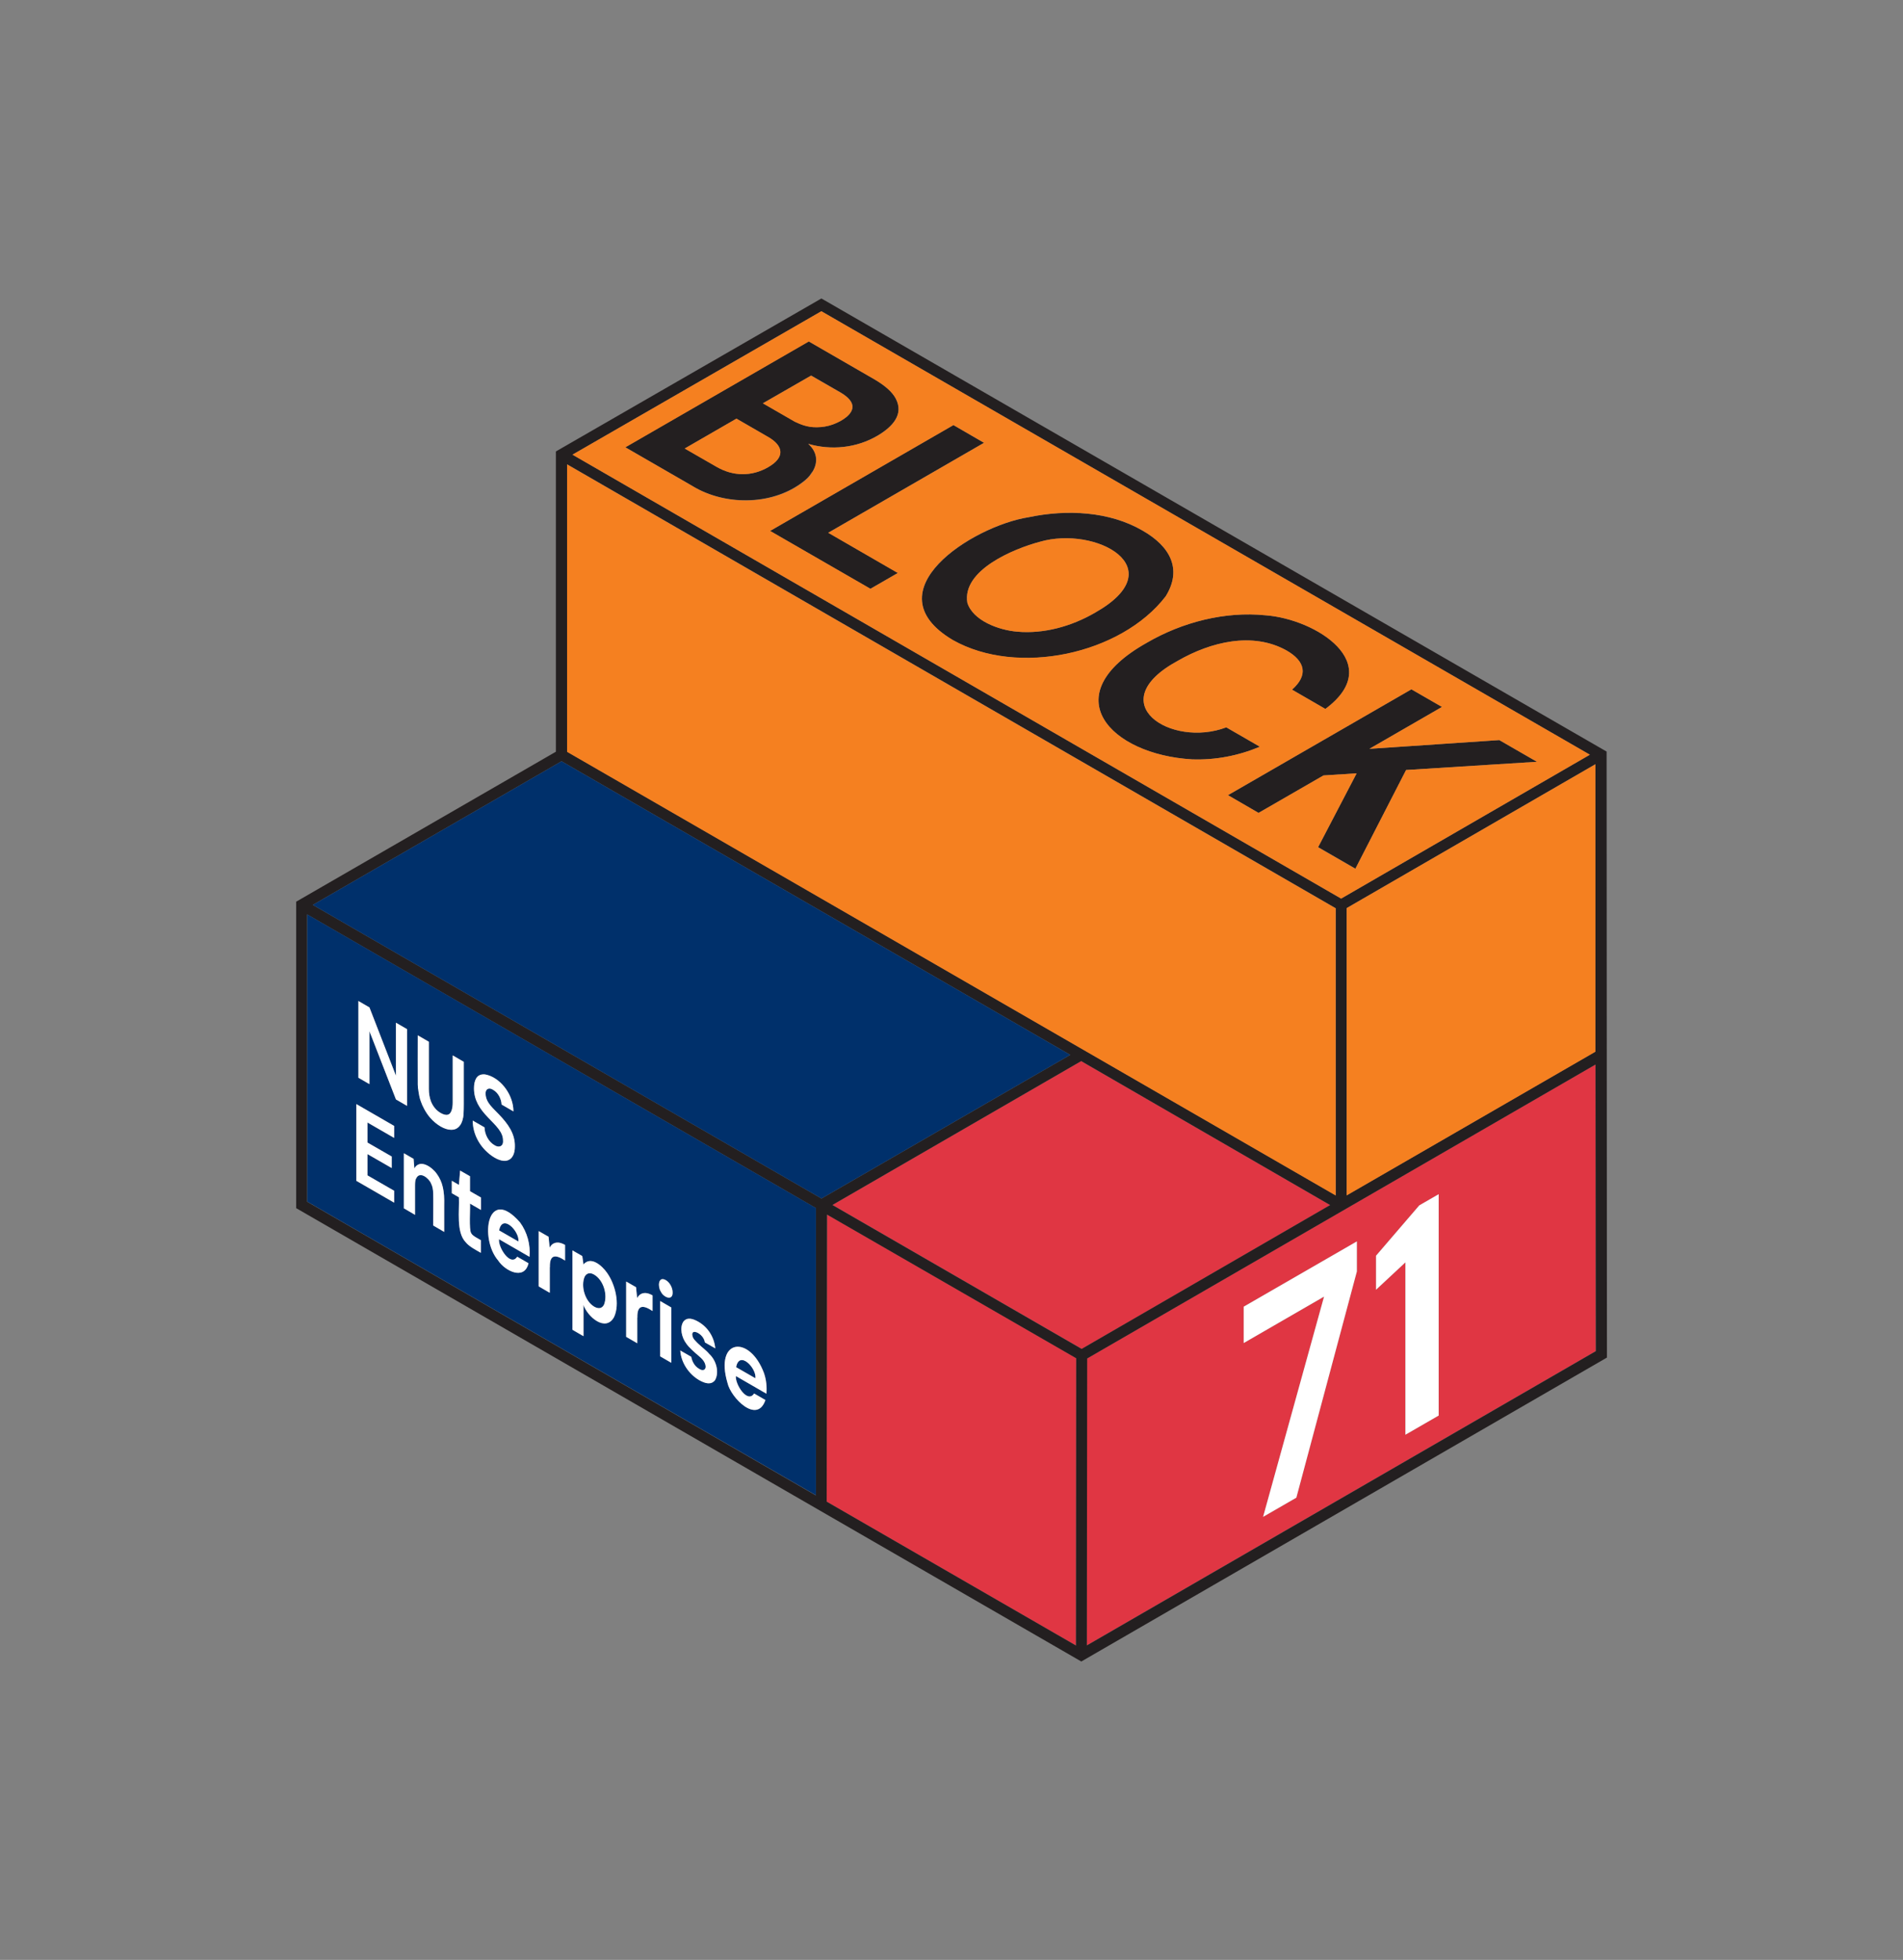 <?xml version="1.0" encoding="UTF-8"?>
<svg id="Layer_1" data-name="Layer 1" xmlns="http://www.w3.org/2000/svg" viewBox="0 0 171.68 176.82">
  <rect x="0" y="0" width="171.68" height="176.82" fill="#808080" stroke="none"/>
  <defs>
    <style>
      .cls-1 {
        fill: #231f20;
      }

      .cls-2 {
        fill: #fff;
      }

      .cls-3 {
        fill: #00306b;
      }

      .cls-4 {
        fill: none;
      }

      .cls-5 {
        fill: #e03643;
      }

      .cls-6 {
        fill: #f58020;
      }
    </style>
  </defs>
  <rect class="cls-4" width="171.68" height="176.82"/>
  <g>
    <path class="cls-5" d="M120.01,108.72l-22.42,12.98-22.49-12.99,22.44-12.98,22.46,12.99ZM75.15,109.89l-.54-.31h0s-.03,25.9-.03,25.9l22.49,12.98.02-25.93-22.48-12.96.54.31ZM143.93,96.04l-45.86,26.52-.03,25.89,45.92-26.55-.03-25.86ZM116.95,135.12l-3,1.73,5.5-19.87-7.25,4.19v-3.28s10.21-5.89,10.21-5.89v2.71s-5.46,20.41-5.46,20.41ZM129.79,127.71l-3,1.73v-15.55s-2.65,2.47-2.65,2.47v-3.08s3.9-4.53,3.9-4.53l1.76-1.01v19.97Z"/>
    <path class="cls-1" d="M144.93,67.8L74.35,27.07l-.25-.14-23.95,13.8v27.09s-23.43,13.53-23.43,13.53v27.65l70.83,40.9,47.42-27.42-.03-54.68ZM121.49,81.93l22.44-12.98v25.93l-.04.02-22.4,12.94v-25.91ZM74.1,28.08l69.33,40.01-22.44,12.98h0s0,0,0,0L51.65,41.02l22.45-12.94ZM120.5,81.93v25.91s-.01,0-.01,0h0s-69.33-40.02-69.33-40.02v-25.93s69.34,40.05,69.34,40.05ZM50.66,68.68l45.89,26.49-22.44,12.96-45.89-26.49,22.44-12.96ZM73.59,134.91l-45.88-26.49v-25.92l45.89,26.49v25.91ZM97.07,148.46l-22.49-12.98.03-25.9h0s0,0,0,0l22.48,12.96-.02,25.93ZM75.1,108.71l22.44-12.98,22.46,12.99-22.42,12.98-22.49-12.99ZM98.05,148.45l.03-25.89,45.86-26.52.03,25.86-45.92,26.55ZM73.29,42.57c.56-.91.4-1.84-.38-2.53,2.06.6,4.35.39,6.26-.74,1.38-.82,2.38-1.93,1.64-3.34-.32-.61-.98-1.19-1.98-1.77l-5.87-3.39-16.55,9.55,6.08,3.51c2.99,1.81,7.4,1.75,10.15-.55.36-.3.48-.52.64-.75ZM73.18,33.88l2.64,1.52c.74.43,1.1.88,1.09,1.3,0,.65-.84,1.25-1.77,1.59-.47.17-.98.25-1.43.25-.92.02-1.56-.3-2-.5l-2.88-1.66,4.35-2.5ZM69.3,42.15c-1.48.86-3.17.82-4.65-.04l-2.87-1.65,4.66-2.69,2.82,1.63c1.49.85,1.53,1.9.03,2.75ZM74.72,48.06l6.28,3.63-2.48,1.43-9.05-5.22,16.54-9.55,2.76,1.6-14.06,8.12ZM105.16,53.81c1.52-2.44.42-4.51-2.09-5.94-2.99-1.73-6.81-1.93-10.28-1.2-5.06.8-14.25,6.67-6.83,11.08,5.83,3.3,15.18,1.3,19.2-3.94ZM98.8,55.27c-2.15,1.25-4.64,1.93-7.02,1.72-1.71-.14-4.01-1.01-4.51-2.61-.49-2.93,4.14-4.86,6.54-5.5,5.05-1.47,12.12,2.35,4.99,6.39ZM113.66,67.37c-1.99.83-4.03,1.21-6.11,1.14-7.37-.43-12.52-5.79-4.09-10.52,3.21-1.87,7.07-2.85,10.7-2.48,4.53.33,10.94,4.34,5.41,8.45l-3.01-1.74c1.48-1.3,1.21-2.57-.52-3.55-3.04-1.68-6.8-.77-9.77.94-7.01,3.8-.63,7.91,4.36,6.01l3.03,1.75ZM118.91,76.44l3.48-6.67-2.99.19-5.86,3.38-2.76-1.6,16.55-9.55,2.76,1.59-6.55,3.78,11.72-.79,3.4,1.96-11.81.74-4.57,8.9-3.38-1.95Z"/>
    <path class="cls-6" d="M73.7,38.55c-.92.02-1.56-.3-2-.5l-2.88-1.66,4.35-2.5,2.64,1.52c.74.43,1.1.88,1.09,1.3,0,.65-.84,1.25-1.77,1.59-.47.17-.98.25-1.43.25ZM69.26,39.4l-2.82-1.63-4.66,2.69,2.87,1.65c1.48.86,3.17.9,4.65.04,1.5-.85,1.46-1.9-.03-2.75ZM69.26,39.4l-2.82-1.63-4.66,2.69,2.87,1.65c1.48.86,3.17.9,4.65.04,1.5-.85,1.46-1.9-.03-2.75ZM120.5,81.97v25.88s-.01,0-.01,0l-69.33-40.02v-25.93s69.34,40.05,69.34,40.05v.03ZM143.93,68.96v25.93l-.04.02-22.4,12.94v-25.34s0-.53,0-.53v-.05l.5-.29,21.94-12.69ZM98.8,55.27c-2.15,1.25-4.64,1.93-7.02,1.72-1.71-.14-4.01-1.01-4.51-2.61-.49-2.93,4.14-4.86,6.54-5.5,5.05-1.47,12.12,2.35,4.99,6.39ZM74.1,28.08l-22.45,12.94,69.34,40.05h0s0,0,0,0l22.44-12.98L74.1,28.08ZM62.5,43.87l-6.08-3.51,16.55-9.55,5.87,3.39c1,.58,1.66,1.16,1.98,1.77.73,1.41-.26,2.52-1.64,3.34-1.91,1.12-4.2,1.34-6.26.74.78.69.95,1.62.38,2.53-.16.23-.28.45-.64.75-2.75,2.3-7.16,2.36-10.15.55ZM78.53,53.12l-9.05-5.22,16.54-9.55,2.76,1.6-14.06,8.12,6.28,3.63-2.48,1.43ZM85.96,57.74c-7.43-4.41,1.76-10.28,6.83-11.08,3.47-.73,7.3-.53,10.28,1.2,2.51,1.43,3.61,3.5,2.09,5.94-4.02,5.23-13.37,7.24-19.2,3.94ZM103.46,57.99c3.21-1.87,7.07-2.85,10.7-2.48,4.53.33,10.94,4.34,5.41,8.45l-3.01-1.74c1.48-1.3,1.21-2.57-.52-3.55-3.04-1.68-6.8-.77-9.77.94-7.01,3.8-.63,7.91,4.36,6.01l3.03,1.75c-1.99.83-4.03,1.21-6.11,1.14-7.37-.43-12.52-5.79-4.09-10.52ZM122.29,78.39l-3.38-1.95,3.48-6.67-2.99.19-5.86,3.38-2.76-1.6,16.55-9.55,2.76,1.59-6.55,3.78,11.72-.79,3.4,1.96-11.81.74-4.57,8.9ZM69.29,42.15c-.74.43-1.51.64-2.32.63-.8,0-1.58-.23-2.33-.66l-2.87-1.65,4.66-2.69,2.82,1.63c.75.43,1.13.89,1.14,1.38,0,.49-.36.94-1.1,1.37Z"/>
    <path class="cls-3" d="M46.77,112.01l-1.74-1c.28-1.56,1.86.09,1.74,1ZM53.61,117.89c.36.21.69.19.88-.18.35-.88-.04-2.22-.88-2.71-.35-.21-.68-.17-.87.19-.36.87.04,2.21.87,2.7ZM66.41,123.34l1.74,1c.12-.92-1.46-2.57-1.74-1ZM27.72,82.5l45.89,26.49v25.91s-45.89-26.49-45.89-26.49v-25.92ZM60.56,117.96l-1-.58v4.99s1,.58,1,.58v-4.99ZM65.64,124.77c.3,1.34,2.67,3.75,3.42,1.54l-1.02-.59c-.6.94-1.74-.85-1.64-1.58l2.75,1.59c.05-.63-.01-1.25-.22-1.86-1.3-3.48-4.47-3.1-3.29.89ZM63.66,123.29c0,.35-.3.4-.58.21-.4-.22-.64-.65-.72-1.09l-.99-.57c.07,1.09.77,2.14,1.73,2.69.51.28,1.04.44,1.4,0,.4-.68.15-1.77-.52-2.38-.25-.31-.66-.6-1-.93-.13-.13-.15-.14-.3-.31-.11-.12-.2-.25-.23-.49-.01-.44.49-.25.8.05.21.2.32.46.34.64l.94.54c-.1-1.01-.65-1.9-1.54-2.41-.5-.28-1-.43-1.34,0-.36.55-.14,1.45.26,1.97.22.34.76.81,1.16,1.15.17.15.56.46.59.93ZM59.62,116.52c.21.5,1.08.89,1.06.08,0-.42-.26-.91-.62-1.11-.7-.39-.73.63-.44,1.04ZM56.5,120.6l1,.58v-2.31c-.03-1.2.56-1.13,1.37-.59v-1.41c-.21-.12-.41-.19-.58-.21-.36-.03-.63.12-.81.45l-.1-.98-.89-.51v4.99ZM51.64,119.97l1,.58v-2.82c.34,1.04,1.99,2.5,2.76,1.09.54-1.18.11-2.93-.63-3.98-.46-.66-1.47-1.55-2.13-.76l-.11-.76-.89-.51v7.16ZM48.6,116.04l1,.58v-2.31c-.03-1.2.56-1.13,1.37-.59v-1.41c-.21-.12-.41-.19-.58-.21-.36-.03-.63.12-.81.45l-.1-.98-.89-.51v4.99ZM46.91,110.28c-2.94-3.36-3.68,1.44-1.97,3.44.63.96,2.37,1.82,2.74.25l-1.02-.59c-.6.94-1.74-.85-1.64-1.58l2.75,1.59c.1-1.09-.21-2.23-.86-3.11ZM45.39,102.93c.03.51-.38.66-.78.39-.55-.32-.88-.98-.9-1.61l-1.06-.61c-.01,1,.45,2.08,1.32,2.86.48.44,1.13.82,1.65.77.62-.09.83-.66.83-1.28.03-1.19-.65-2.08-1.42-2.89-.51-.55-1.19-1.06-1.22-1.85-.04-.47.31-.64.7-.37.44.25.72.82.74,1.31l1.07.62c0-1.43-1.04-2.88-2.29-3.27-.13-.04-.29-.08-.43-.07-.61.01-.84.56-.84,1.26,0,1.06.51,1.84,1.26,2.62.33.35.68.68.96,1.05.24.32.41.66.4,1.06ZM42.4,106.12l-.89-.51-.11,1.29-.64-.37v1.12l.64.37c.06,1.18-.27,3.15.62,4.06.31.39.93.7,1.36.95v-1.14c-.24-.15-.75-.38-.87-.63-.22-.3-.07-2.29-.11-2.67l.99.57v-1.12s-.99-.57-.99-.57v-1.35ZM37.7,97.88c0,.11.01.22.02.33.06.48.14.9.25,1.16.12.37.43,1,.85,1.48.54.61,1.28,1.07,1.87,1.07.32,0,.61-.08.87-.48.09-.14.24-.5.26-.95.03-.55.02-1.2.02-1.88,0-1.19,0-2.39,0-2.82l-1-.58v4.26c0,.51-.12.88-.3,1.02-.17.13-.4.1-.64-.01-.24-.11-.51-.3-.71-.57-.13-.17-.23-.35-.31-.55-.13-.34-.19-.73-.19-1.12v-4.26s-1-.58-1-.58c0,0-.01,4.22,0,4.48ZM37.34,104.55l-.88-.51v4.99s.99.58.99.58v-2.66c0-.3.03-.54.11-.64.32-.67,1.15,0,1.34.48.13.25.18.55.19.89.02.34,0,2.55,0,2.89l.99.58v-2.36c.04-1.35-.15-2.16-.66-2.87-.44-.63-1.53-1.39-2.03-.5l-.07-.85ZM32.33,90.31v6.92s1,.58,1,.58v-4.77s2.39,6.15,2.39,6.15l1,.58v-6.92s-1-.58-1-.58v4.78s-2.39-6.16-2.39-6.16l-1-.58ZM32.14,106.54l3.41,1.97v-1.08s-2.41-1.39-2.41-1.39v-1.92s2.19,1.26,2.19,1.26v-1.04s-2.19-1.26-2.19-1.26v-1.81l2.41,1.39v-1.08s-3.41-1.97-3.41-1.97v6.92ZM50.66,68.68l-22.44,12.96,45.89,26.49,22.44-12.96-45.89-26.49Z"/>
    <path class="cls-2" d="M112.2,117.89v3.28s7.25-4.19,7.25-4.19l-5.5,19.87,3-1.73,5.46-20.41v-2.71s-10.21,5.89-10.21,5.89ZM124.14,113.28v3.08s2.65-2.47,2.65-2.47v15.55s3-1.73,3-1.73v-19.97s-1.75,1.01-1.75,1.01l-3.89,4.53ZM44.61,103.32c-.55-.32-.88-.98-.9-1.61l-1.06-.61c-.01,1,.45,2.08,1.32,2.86.48.44,1.13.82,1.65.77.62-.09.83-.66.83-1.28.03-1.19-.65-2.08-1.42-2.89-.51-.55-1.19-1.06-1.22-1.85-.04-.47.31-.64.7-.37.44.25.72.82.74,1.31l1.07.62c0-1.43-1.04-2.88-2.29-3.27-.13-.04-.29-.08-.43-.07-.61.01-.84.56-.84,1.26,0,1.06.51,1.84,1.26,2.62.33.35.68.68.96,1.05.24.32.41.66.4,1.06.03.51-.38.66-.78.39ZM33.33,97.81v-4.77s2.39,6.15,2.39,6.15l1,.58v-6.92s-1-.58-1-.58v4.78s-2.39-6.16-2.39-6.16l-1-.58v6.92s1,.58,1,.58ZM37.72,98.22c.06.48.14.9.25,1.16.12.37.43,1,.85,1.48.54.61,1.28,1.07,1.87,1.07.32,0,.61-.08.87-.48.09-.14.24-.5.26-.95.03-.55.02-1.2.02-1.88,0-1.19,0-2.39,0-2.82l-1-.58v4.26c0,.51-.12.88-.3,1.02-.17.13-.4.1-.64-.01-.24-.11-.51-.3-.71-.57-.13-.17-.23-.35-.31-.55-.13-.34-.19-.73-.19-1.12v-4.26s-1-.58-1-.58c0,0-.01,4.22,0,4.48,0,.11.01.22.02.33ZM35.56,107.43l-2.41-1.39v-1.92s2.19,1.26,2.19,1.26v-1.04s-2.19-1.26-2.19-1.26v-1.81l2.41,1.39v-1.08s-3.41-1.97-3.41-1.97v6.92s3.41,1.97,3.41,1.97v-1.08ZM36.45,109.02l.99.58v-2.66c0-.3.03-.54.11-.64.32-.67,1.15,0,1.34.48.13.25.18.55.19.89.02.34,0,2.55,0,2.89l.99.58v-2.36c.04-1.35-.15-2.16-.66-2.87-.44-.63-1.53-1.39-2.03-.5l-.07-.85-.88-.51v4.99ZM41.4,106.9l-.64-.37v1.12l.64.37c.06,1.18-.27,3.15.62,4.06.31.39.93.7,1.36.95v-1.14c-.24-.15-.75-.38-.87-.63-.22-.3-.07-2.29-.11-2.67l.99.57v-1.12s-.99-.57-.99-.57v-1.35s-.89-.51-.89-.51l-.11,1.29ZM45.02,111.8l2.75,1.59c.1-1.09-.21-2.23-.86-3.11-2.94-3.36-3.68,1.44-1.97,3.44.63.96,2.37,1.82,2.74.25l-1.02-.59c-.6.94-1.74-.85-1.64-1.58ZM46.77,112.01l-1.74-1c.28-1.56,1.86.09,1.74,1ZM49.61,114.32c-.03-1.2.56-1.13,1.37-.59v-1.41c-.21-.12-.41-.19-.58-.21-.36-.03-.63.12-.81.45l-.1-.98-.89-.51v4.99s1,.58,1,.58v-2.31ZM54.77,114.84c-.46-.66-1.47-1.55-2.13-.76l-.11-.76-.89-.51v7.16s1,.58,1,.58v-2.82c.34,1.04,1.99,2.5,2.76,1.09.54-1.18.11-2.93-.63-3.98ZM54.49,117.71c-.19.37-.52.38-.88.18-.83-.49-1.23-1.83-.87-2.7.19-.36.52-.4.87-.19.84.5,1.23,1.83.88,2.71ZM57.5,118.87c-.03-1.2.56-1.13,1.37-.59v-1.41c-.21-.12-.41-.19-.58-.21-.36-.03-.63.12-.81.45l-.1-.98-.89-.51v4.99s1,.58,1,.58v-2.31ZM59.56,122.37l1,.58v-4.99s-1-.58-1-.58v4.99ZM60.68,116.6c0-.42-.26-.91-.62-1.11-.7-.39-.73.63-.44,1.04.21.5,1.08.89,1.06.08ZM66.39,124.15l2.75,1.59c.05-.63-.01-1.25-.22-1.86-1.3-3.48-4.47-3.1-3.29.89.3,1.34,2.67,3.75,3.42,1.54l-1.02-.59c-.6.94-1.74-.85-1.64-1.58ZM68.15,124.35l-1.74-1c.28-1.56,1.86.09,1.74,1ZM63.08,123.5c-.4-.22-.64-.65-.72-1.09l-.99-.57c.07,1.09.77,2.14,1.73,2.69.51.28,1.04.44,1.4,0,.4-.68.15-1.77-.52-2.38-.25-.31-.66-.6-1-.93-.13-.13-.15-.14-.3-.31-.11-.12-.2-.25-.23-.49-.01-.44.49-.25.8.05.21.2.32.46.34.64l.94.54c-.1-1.01-.65-1.9-1.54-2.41-.5-.28-1-.43-1.34,0-.36.55-.14,1.45.26,1.97.22.34.76.81,1.16,1.15.17.15.56.46.59.93,0,.35-.3.4-.58.21Z"/>
  </g>
</svg>